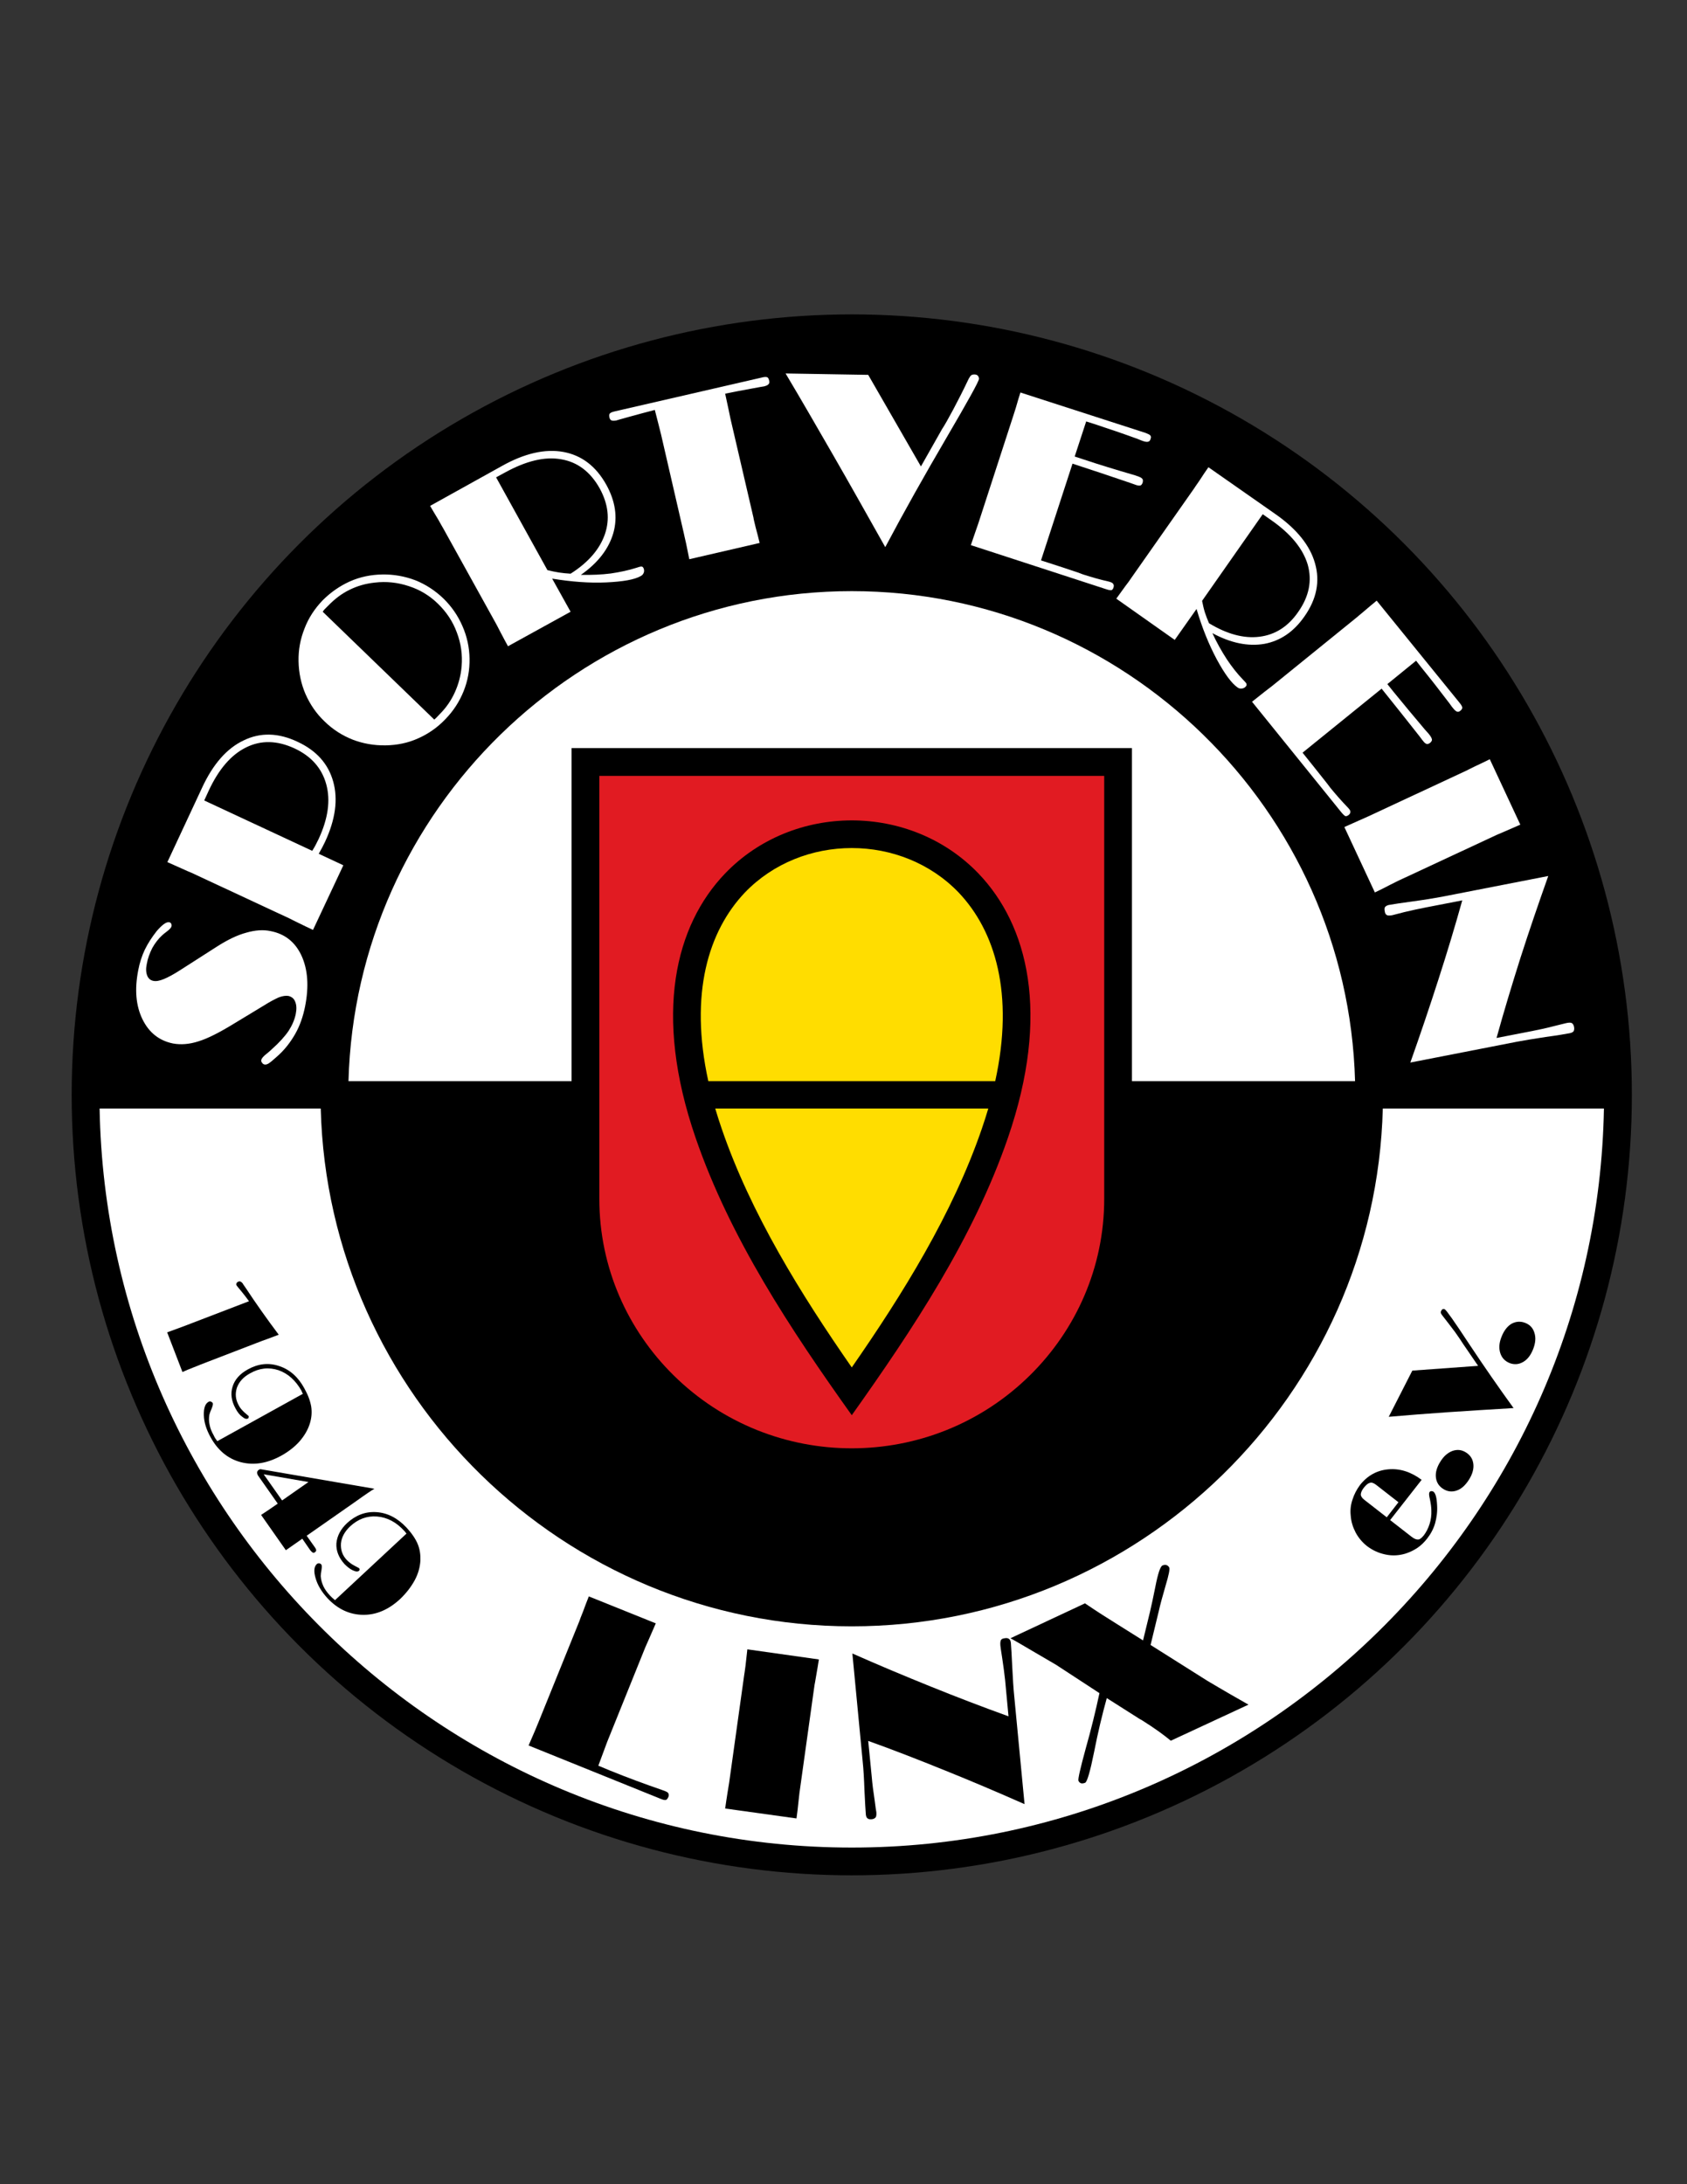 <svg enable-background="new 0 0 612 792" viewBox="0 0 612 792" xmlns="http://www.w3.org/2000/svg"><rect x="0" y="0" width="612" height="792" fill="#333333" stroke="none"/><circle cx="309" cy="397" r="283"/><path d="m217.422 281.342v153.396c0 24.871 10.279 47.514 26.884 63.903 35.797 35.366 93.591 35.366 129.388 0 16.604-16.389 26.884-39.032 26.884-63.903v-153.396z" fill="#e11b22"/><g fill="#fff"><path d="m309 214.347c98.91 0 179.921 79.358 182.581 177.693h-80.94v-120.762h-203.283v120.762h-80.939c2.66-98.334 83.671-177.693 182.581-177.693z"/><path d="m581.865 401.96c-2.66 148.077-124.213 267.977-272.865 267.977s-270.205-119.9-272.865-267.977h80.221c2.659 103.87 88.199 187.756 192.644 187.756 104.444 0 189.984-83.886 192.644-187.756z"/><path d="m95.653 364.653-10.926 6.613c-5.176 3.163-9.417 5.32-12.723 6.326-3.307 1.078-6.397 1.294-9.201.791-5.032-1.006-8.77-3.954-11.142-8.842s-2.875-10.782-1.509-17.755c.503-2.659 1.294-5.103 2.372-7.404 1.078-2.229 2.516-4.457 4.313-6.757.935-1.078 1.797-1.941 2.588-2.516s1.438-.791 1.941-.719c.288.072.575.215.719.503.143.288.215.576.143.935-.072.503-.647 1.15-1.797 2.013-.647.503-1.15.862-1.51 1.222-1.438 1.293-2.659 2.875-3.666 4.672-.935 1.869-1.653 3.738-2.013 5.822-.359 1.654-.287 3.019.144 4.169.431 1.079 1.15 1.725 2.228 1.941 1.007.215 2.229 0 3.81-.647s3.594-1.725 6.038-3.307l13.586-8.698c3.666-2.3 7.045-3.953 10.279-4.816 3.235-.935 6.182-1.15 8.842-.575 5.175 1.006 8.914 3.954 11.213 8.913 2.3 5.032 2.732 11.142 1.294 18.402-.719 3.594-1.869 6.972-3.594 9.991s-3.882 5.823-6.613 8.195c-1.366 1.222-2.3 2.013-2.947 2.444-.575.359-1.078.503-1.509.432-.432-.072-.719-.288-.935-.647-.288-.287-.36-.647-.288-1.006.144-.646.79-1.366 2.085-2.372.79-.647 1.366-1.15 1.797-1.581 2.66-2.372 4.672-4.601 6.038-6.613 1.294-2.013 2.156-4.026 2.587-6.11.359-1.797.288-3.306-.215-4.457-.432-1.15-1.294-1.797-2.444-2.084-.935-.144-2.085 0-3.45.503-1.293.576-3.163 1.51-5.535 3.019z"/><path d="m113.265 308.513c.503-.79.935-1.51 1.294-2.228.359-.719.719-1.438 1.078-2.157 3.378-7.332 4.313-13.874 2.731-19.696-1.582-5.823-5.391-10.207-11.573-13.082-6.254-2.876-12.077-3.019-17.468-.359-5.462 2.66-9.991 7.907-13.657 15.814l-1.582 3.45zm.287 28.681c-1.582-.719-3.307-1.581-5.247-2.516-1.869-.935-2.947-1.438-3.163-1.582l-35.797-16.676c-.288-.071-1.366-.575-3.307-1.438-1.941-.862-3.666-1.653-5.319-2.372l12.579-26.956c3.954-8.554 8.985-14.305 15.095-17.18 6.038-2.947 12.579-2.803 19.552.503 6.829 3.163 11.142 7.979 12.938 14.448 1.797 6.469.791 13.73-2.947 21.78-.359.719-.719 1.438-1.078 2.157-.432.719-.79 1.438-1.222 2.228l8.914 4.169z"/><path d="m157.544 260.927c.216-.215.503-.432.791-.719.288-.288.647-.719 1.222-1.294 2.372-2.372 4.169-5.032 5.462-7.907 1.294-2.875 2.157-5.966 2.444-9.345.359-4.241-.216-8.338-1.725-12.292-1.438-3.954-3.738-7.404-6.829-10.423-3.02-2.947-6.542-5.104-10.567-6.398-4.097-1.366-8.194-1.797-12.435-1.293-3.307.359-6.326 1.222-9.201 2.66-2.804 1.366-5.319 3.306-7.691 5.75-.575.575-1.006 1.007-1.294 1.294-.215.288-.503.575-.647.863zm-39.823.647c-3.019-2.876-5.247-6.182-6.901-9.92-1.581-3.666-2.444-7.691-2.516-11.933-.072-4.097.647-7.979 2.156-11.788 1.438-3.81 3.666-7.188 6.542-10.207 2.947-2.947 6.253-5.248 9.919-6.901 3.738-1.653 7.62-2.444 11.788-2.516 4.097-.071 8.123.647 11.933 2.085 3.809 1.51 7.188 3.738 10.207 6.613 2.947 2.876 5.247 6.183 6.901 9.992 1.653 3.737 2.516 7.691 2.587 11.789.072 4.169-.646 8.123-2.156 11.86-1.509 3.738-3.666 7.116-6.613 10.135-2.875 3.019-6.182 5.319-9.92 6.973-3.665 1.653-7.619 2.444-11.716 2.516-4.241.072-8.267-.647-12.004-2.085-3.809-1.509-7.188-3.665-10.207-6.613z"/><path d="m179.971 173.087 18.618 33.641c1.438.36 2.803.647 4.169.863 1.438.215 2.803.359 4.241.431 6.47-4.097 10.567-8.913 12.436-14.304 1.869-5.463 1.222-10.926-1.869-16.605-3.379-6.038-8.051-9.56-13.945-10.566-5.966-1.078-12.724.575-20.343 4.744zm4.313 61.244c-.862-1.509-1.725-3.234-2.732-5.104-.934-1.869-1.509-2.875-1.653-3.163l-19.121-34.504c-.144-.288-.791-1.294-1.797-3.163-1.079-1.797-2.084-3.45-2.948-4.96l26.021-14.448c8.195-4.601 15.671-6.326 22.355-5.104 6.613 1.222 11.789 5.175 15.527 11.861 3.307 5.966 4.169 11.788 2.587 17.467-1.653 5.751-5.535 10.855-11.789 15.239 3.882.072 7.476-.072 10.854-.503 3.379-.503 6.398-1.15 9.129-2.013 1.006-.359 1.653-.503 1.94-.503.288 0 .575.144.719.432.288.503.359 1.078.215 1.653-.215.647-.575 1.078-1.15 1.366-2.229 1.293-6.398 2.013-12.436 2.3-6.11.288-12.651-.216-19.696-1.366l6.685 12.004z"/><path d="m250.057 202.774c-.36-1.725-.719-3.666-1.15-5.679-.503-2.085-.719-3.234-.791-3.522l-8.266-35.87c-.072-.287-.359-1.438-.862-3.45-.503-2.013-1.007-3.882-1.438-5.607-3.019.791-6.038 1.582-9.129 2.444-3.091.863-4.672 1.294-4.816 1.366-.791.144-1.366.144-1.726 0-.431-.144-.646-.503-.79-1.078-.144-.647-.144-1.078.144-1.438.215-.288.862-.575 1.869-.791l53.121-12.22c1.006-.288 1.725-.288 2.085-.144.359.144.575.575.719 1.222.144.575.072 1.006-.216 1.294-.288.36-.79.575-1.581.791-.144 0-1.726.288-4.816.862-3.163.575-6.253 1.15-9.345 1.797.36 1.725.791 3.594 1.222 5.679.432 2.013.647 3.163.719 3.45l8.338 35.869c0 .288.288 1.438.791 3.522.575 2.013 1.006 3.882 1.438 5.607z"/><path d="m321.148 198.39c-6.757-12.004-13.011-23.146-18.977-33.497s-11.645-20.199-17.18-29.472l29.975.503 19.121 33.21 7.691-13.586c.934-1.366 2.229-3.738 4.025-7.044 1.797-3.378 3.666-7.044 5.607-11.142.359-.647.647-1.078.934-1.294s.719-.288 1.15-.288c.503 0 .935.144 1.222.431.288.359.431.719.431 1.15 0 .863-3.954 7.979-11.86 21.493-7.907 13.514-15.31 26.669-22.139 39.536z"/><path d="m401.225 213.629-49.023-15.958c.575-1.653 1.15-3.45 1.869-5.463.718-2.013 1.078-3.163 1.15-3.378l12.22-37.595c.072-.215.431-1.366 1.078-3.378.575-2.085 1.15-3.882 1.654-5.535l45.429 14.664c.934.36 1.509.647 1.725.935s.288.719.072 1.222c-.143.575-.431.934-.862 1.006-.36.144-1.007.072-1.869-.216-.288-.072-.935-.359-2.013-.79-5.319-1.941-10.638-3.738-15.886-5.463l-2.731-.863-4.169 12.723 3.522 1.15c5.607 1.869 11.286 3.594 16.964 5.247 1.078.288 1.725.503 1.869.575 1.15.359 1.869.719 2.156 1.078.288.288.288.791.144 1.438-.215.503-.432.863-.791 1.006-.359.072-.862.072-1.509-.144-.216-.072-1.006-.36-2.229-.79-6.9-2.372-13.873-4.673-20.917-6.973l-11.429 35.079c4.241 1.365 8.697 2.803 13.37 4.385 1.15.431 1.869.718 2.156.79 2.947.935 5.895 1.797 8.842 2.444.503.144.862.216.935.288.431.144.79.359.935.719.215.287.215.718.071 1.15-.144.575-.431.862-.719 1.006-.361.072-1.008 0-2.014-.359z"/><path d="m458.083 186.458-21.996 31.412c.288 1.438.575 2.804 1.006 4.169.432 1.294.935 2.66 1.51 3.954 6.541 3.954 12.651 5.607 18.33 4.889 5.679-.719 10.352-3.667 14.017-8.985 3.954-5.607 5.103-11.358 3.451-17.18-1.725-5.751-6.11-11.142-13.227-16.103zm-53.121 30.621c1.006-1.366 2.157-2.947 3.378-4.672 1.294-1.653 1.941-2.66 2.085-2.875l22.714-32.347c.144-.215.791-1.222 2.013-2.947 1.15-1.797 2.228-3.379 3.234-4.816l24.368 17.036c7.691 5.391 12.507 11.357 14.305 17.827 1.869 6.541.575 12.939-3.809 19.192-3.882 5.607-8.77 8.914-14.592 9.992-5.895 1.006-12.148-.288-18.833-3.882 1.582 3.45 3.378 6.613 5.247 9.488 1.869 2.804 3.81 5.248 5.823 7.333.718.718 1.15 1.222 1.294 1.509.072.288.072.575-.072.791-.359.503-.863.863-1.438.935-.647.143-1.221 0-1.725-.36-2.156-1.509-4.672-4.888-7.547-10.208-2.876-5.391-5.32-11.429-7.333-18.258l-7.907 11.214z"/><path d="m486.621 294.568-32.418-40.11c1.365-1.079 2.875-2.301 4.528-3.595 1.654-1.294 2.588-2.013 2.804-2.156l30.694-24.871c.215-.216 1.15-.935 2.732-2.3 1.653-1.366 3.091-2.66 4.457-3.738l30.119 37.091c.575.719.934 1.294.934 1.725 0 .359-.216.719-.647 1.078s-.862.503-1.222.359c-.432-.144-.863-.503-1.438-1.222-.216-.216-.647-.791-1.294-1.726-3.45-4.528-6.9-8.985-10.351-13.226l-1.797-2.3-10.423 8.482 2.3 2.875c3.738 4.601 7.548 9.129 11.357 13.657.719.791 1.15 1.294 1.294 1.438.791.934 1.15 1.653 1.222 2.085.072.431-.216.862-.719 1.293-.431.288-.791.432-1.15.359-.359-.072-.791-.359-1.222-.935-.144-.144-.647-.79-1.438-1.869-4.457-5.679-9.057-11.429-13.729-17.251l-28.681 23.218c2.804 3.45 5.679 7.116 8.77 10.998.79 1.006 1.222 1.581 1.365 1.797 2.013 2.444 4.025 4.744 6.11 6.9.359.359.575.647.647.719.288.359.503.718.432 1.15 0 .359-.215.719-.575 1.006-.431.36-.862.504-1.222.431-.289-.14-.792-.571-1.439-1.362z"/><path d="m487.699 299.887c1.582-.719 3.379-1.509 5.319-2.372 1.869-.862 3.019-1.294 3.234-1.438l35.798-16.677c.215-.144 1.294-.647 3.163-1.582 1.869-.862 3.666-1.725 5.247-2.516l11.07 23.721c-1.797.79-3.666 1.582-5.607 2.444-1.869.791-2.876 1.222-3.019 1.293l-35.798 16.677c-.072.072-1.078.503-2.875 1.438-1.869 1.006-3.666 1.869-5.463 2.731z"/><path d="m530.469 326.484-13.011 2.516c-2.587.503-5.247 1.079-7.979 1.725-2.803.719-4.241 1.079-4.457 1.15-.935.144-1.582.144-1.94-.072-.359-.216-.647-.647-.719-1.294-.144-.718-.144-1.222.072-1.581.288-.359.718-.647 1.438-.791 1.582-.287 4.457-.718 8.698-1.294 4.241-.575 7.691-1.15 10.423-1.653l38.673-7.548c-3.522 9.92-6.901 19.768-10.064 29.616-3.091 9.776-6.038 19.48-8.698 29.112l12.938-2.516c2.588-.503 5.247-1.078 7.979-1.797 2.731-.647 4.241-1.079 4.385-1.079.935-.215 1.653-.215 2.013 0 .359.216.647.647.791 1.294.144.719.071 1.294-.144 1.653-.288.359-.719.575-1.438.719-1.51.288-4.385.791-8.698 1.366-4.241.647-7.763 1.222-10.423 1.725l-38.672 7.547c3.666-10.351 7.044-20.342 10.207-30.19 3.163-9.776 6.038-19.335 8.626-28.608z"/></g><path d="m191.76 632.917c.718-1.653 1.438-3.379 2.3-5.319.791-1.941 1.294-3.091 1.365-3.307l14.808-36.588c.072-.288.503-1.438 1.293-3.378.719-2.013 1.438-3.81 2.085-5.463l24.296 9.776c-.791 1.869-1.654 3.738-2.444 5.607-.862 1.94-1.294 2.947-1.366 3.09l-13.801 34.216c-.072.143-.432 1.15-1.15 3.091-.719 1.941-1.438 3.81-2.085 5.606l4.313 1.797c6.397 2.588 12.651 4.888 18.689 6.973.863.288 1.366.503 1.51.575.503.215.791.431.935.791.144.359.144.791-.072 1.294-.287.575-.575.935-.934 1.006-.431.072-1.006-.072-1.869-.432z"/><path d="m263.067 655.776c.216-1.797.575-3.665.863-5.75.359-2.084.503-3.235.575-3.522l5.463-39.104c.072-.288.215-1.438.503-3.522.216-2.085.432-4.025.647-5.822l25.95 3.666c-.288 1.94-.647 3.953-1.006 6.038-.359 2.013-.503 3.091-.575 3.235l-5.463 39.104c0 .072-.144 1.222-.359 3.235-.215 2.085-.432 4.097-.719 6.038z"/><path d="m314.966 631.264 1.294 13.154c.215 2.588.575 5.32 1.006 8.122.359 2.804.575 4.313.647 4.529.072.863 0 1.51-.215 1.869-.288.359-.719.647-1.366.718-.718.072-1.293 0-1.581-.287-.359-.216-.575-.719-.647-1.438-.144-1.582-.288-4.457-.503-8.77-.144-4.241-.359-7.763-.647-10.495l-3.738-39.104c9.561 4.241 19.049 8.194 28.466 12.004 9.416 3.81 18.833 7.404 28.177 10.782l-1.222-13.082c-.288-2.588-.647-5.319-1.078-8.123-.432-2.731-.647-4.241-.647-4.456-.072-.935 0-1.582.215-2.013.216-.359.719-.575 1.366-.646.718-.144 1.293 0 1.581.288.359.215.575.719.647 1.438.144 1.51.288 4.456.503 8.77.215 4.313.431 7.835.719 10.567l3.738 39.104c-9.92-4.385-19.552-8.482-29.041-12.292-9.416-3.81-18.617-7.404-27.674-10.639z"/><path d="m398.852 613.94-15.742-10.279c-.719-.431-3.522-2.084-8.482-4.959-3.307-1.941-5.966-3.523-8.051-4.672l27.027-12.651c2.085 1.438 4.097 2.732 5.966 3.954 1.941 1.222 3.738 2.372 5.463 3.45l9.632 6.038 2.516-10.351c.575-2.444 1.222-5.463 1.94-9.057.935-4.816 1.797-7.404 2.588-7.763.575-.216 1.006-.288 1.438-.143.431.143.791.431 1.006.862.288.575-.144 2.732-1.293 6.542-1.079 3.738-1.941 6.829-2.516 9.417l-2.947 12.148 20.63 13.011c.719.431 2.085 1.222 4.025 2.372 1.941 1.15 5.535 3.235 10.855 6.254l-28.178 13.082c-2.66-2.228-6.182-4.744-10.423-7.404-.36-.216-.647-.359-.791-.432l-12.004-7.619c-1.653 5.966-3.235 12.507-4.601 19.552-1.438 7.116-2.516 10.782-3.234 11.142-.503.215-1.007.287-1.438.215-.432-.144-.791-.432-1.007-.935-.215-.575.647-4.385 2.588-11.501 2.014-7.118 3.668-13.875 5.033-20.273z"/><path d="m60.647 483.115c1.366-.503 3.091-1.15 5.104-1.869s3.163-1.222 3.594-1.366l20.989-8.051c-.934-1.294-1.94-2.588-2.947-3.81s-1.581-1.869-1.581-1.941c-.144-.287-.072-.575 0-.79.144-.287.432-.503.719-.575.288-.144.503-.144.719 0 .216.071.503.288.791.647.072.143.359.646 1.006 1.509 3.738 5.678 7.764 11.358 12.077 17.108-1.366.503-2.731 1.006-4.026 1.51-1.293.431-2.587.935-3.881 1.438l-18.114 6.973c-1.725.646-3.306 1.293-4.744 1.869-1.51.575-2.875 1.15-4.169 1.726z"/><path d="m78.833 522.578 31.053-17.18c-.072-.072-.144-.288-.288-.503-.072-.216-.143-.432-.216-.575-2.156-3.81-4.888-6.254-8.338-7.476-3.522-1.15-6.972-.791-10.351 1.15-2.372 1.294-3.954 3.019-4.744 5.176-.719 2.228-.504 4.313.647 6.397.503 1.007 1.293 1.869 2.156 2.66.935.79 1.366 1.15 1.438 1.222.071.144.071.359 0 .503 0 .216-.072.359-.216.359-.503.36-1.222.144-2.085-.575-.935-.647-1.725-1.653-2.444-3.019-1.509-2.732-1.868-5.392-1.078-7.907.79-2.588 2.66-4.673 5.535-6.254 3.737-2.084 7.547-2.516 11.357-1.222 3.81 1.222 6.901 3.954 9.129 8.051 1.365 2.444 2.156 4.6 2.516 6.685.288 2.013.144 4.026-.503 6.11-.719 2.3-1.941 4.385-3.737 6.469-1.797 2.013-4.026 3.738-6.613 5.176-5.104 2.803-9.92 3.594-14.664 2.372-4.672-1.222-8.338-4.241-10.998-9.057-1.509-2.732-2.372-5.391-2.444-7.979-.072-2.587.503-4.169 1.653-4.816.288-.216.575-.216.863-.144.288.144.575.287.719.575s0 .934-.359 1.869c-.431.935-.719 1.726-.862 2.301-.216 1.222-.216 2.444.072 3.666.216 1.222.719 2.516 1.51 3.882.143.359.359.719.575 1.079.214.359.501.646.717 1.005z"/><path d="m102.339 544.071 9.56-6.685-16.246-2.804zm-7.62 5.248c.719-.504 1.51-1.007 2.372-1.581.935-.648 1.438-.935 1.582-1.078l2.085-1.438-7.117-10.135c-.287-.431-.359-.79-.359-1.222.072-.359.216-.647.575-.863.144-.144.288-.215.432-.215.143-.072.359-.072.503 0l41.044 7.044c-.647.359-1.438.863-2.372 1.509-.935.647-2.516 1.725-4.816 3.378l-17.395 12.148 2.803 3.954c.432.575.647 1.007.647 1.294s-.144.503-.431.718c-.287.216-.575.288-.791.144-.287-.144-.575-.432-.935-.862l-2.875-4.169-5.966 4.169z"/><path d="m121.531 580.228 25.95-24.153c-.144-.144-.288-.287-.431-.503-.144-.216-.288-.359-.359-.432-2.947-3.234-6.254-4.959-9.92-5.247s-6.901.935-9.776 3.594c-1.94 1.869-3.091 3.882-3.307 6.182-.144 2.3.503 4.313 2.157 6.038.791.791 1.725 1.51 2.731 2.013 1.078.575 1.653.863 1.725.935s.143.288.143.431c0 .216-.072.359-.143.432-.432.431-1.15.431-2.229-.072-1.006-.431-2.013-1.222-3.091-2.3-2.084-2.3-3.091-4.816-2.947-7.476.215-2.66 1.509-5.176 3.881-7.404 3.163-2.875 6.685-4.241 10.71-3.954s7.619 2.157 10.854 5.607c1.869 2.012 3.235 4.025 4.026 5.894s1.078 3.882 1.006 6.038c-.143 2.372-.79 4.816-2.084 7.188-1.293 2.372-3.019 4.6-5.175 6.685-4.241 3.953-8.77 5.894-13.586 5.822-4.888-.072-9.201-2.085-12.939-6.109-2.085-2.301-3.522-4.673-4.241-7.188-.719-2.444-.575-4.169.431-5.104.216-.216.503-.288.79-.288.288 0 .575.144.791.359.288.288.288.934.144 1.94-.216 1.007-.287 1.797-.287 2.372.071 1.294.431 2.444.934 3.594.503 1.078 1.294 2.228 2.373 3.379.287.287.575.575.862.862.36.29.648.577 1.007.865z"/><path d="m503.082 550.181 4.241-5.463-8.123-6.326c-.863-.647-1.582-.934-2.229-.718-.647.144-1.366.718-2.228 1.797-.719.935-1.078 1.797-1.078 2.444 0 .575.432 1.294 1.294 1.941zm1.222 1.006 7.763 6.039c1.006.791 1.797 1.078 2.444 1.006.575 0 1.222-.575 2.013-1.509.863-1.15 1.582-2.517 2.085-4.098.504-1.581.719-3.235.647-4.888 0-1.222-.215-2.588-.503-4.025-.359-1.438-.431-2.301-.144-2.66.144-.215.36-.359.647-.359.288 0 .575.071.791.215.359.288.647.863.863 1.581.215.791.359 1.869.431 3.306.144 2.301-.143 4.457-.719 6.542-.575 2.012-1.581 3.881-2.875 5.535-1.006 1.294-2.157 2.444-3.523 3.378-1.294.863-2.731 1.581-4.313 2.084-2.372.719-4.745.863-7.188.359-2.516-.503-4.745-1.51-6.829-3.091-1.726-1.366-3.091-3.019-4.098-4.888-1.006-1.94-1.653-3.954-1.797-6.182-.216-1.941 0-3.882.647-5.751.575-1.868 1.51-3.665 2.731-5.319 2.732-3.45 6.182-5.319 10.279-5.679s8.123.862 12.076 3.81z"/><path d="m523.568 539.902c-1.582-1.006-2.444-2.372-2.66-4.169s.359-3.737 1.581-5.679c1.222-2.013 2.732-3.307 4.457-3.953 1.726-.575 3.307-.432 4.888.575 1.582 1.006 2.444 2.372 2.66 4.169s-.359 3.738-1.581 5.679c-1.294 2.013-2.731 3.378-4.456 3.953-1.654.575-3.308.431-4.889-.575z"/><path d="m549.086 510.574c-8.554.503-16.533 1.006-24.009 1.509-7.404.503-14.52 1.078-21.277 1.653l8.554-16.749 23.865-1.725-5.463-7.979c-.575-.935-1.509-2.3-2.875-4.241-1.438-1.94-3.019-3.954-4.744-6.182-.288-.359-.431-.647-.431-.863-.072-.215 0-.503.143-.719.144-.288.288-.503.575-.575.215-.072.503-.072.719.072.503.215 3.45 4.384 8.841 12.579 5.392 8.125 10.783 15.888 16.102 23.22z"/><path d="m547.649 494.257c-1.725-.719-2.804-1.869-3.379-3.594-.575-1.797-.431-3.738.432-5.895.862-2.228 2.084-3.81 3.594-4.744 1.581-.863 3.234-1.006 4.959-.359s2.875 1.868 3.379 3.593c.575 1.726.431 3.667-.432 5.895s-2.084 3.81-3.594 4.672c-1.581.935-3.235 1.078-4.959.432z"/><path d="m309 513.162c-22.14-31.053-44.136-64.191-56.644-100.563-15.526-45.07-7.26-77.129 10.639-95.819 24.656-25.733 67.354-25.733 92.01 0 17.898 18.69 26.165 50.749 10.638 95.819-12.507 36.372-34.575 69.509-56.643 100.563z"/><path d="m361.042 392.04c6.973-31.772-.072-54.487-13.226-68.36-20.702-21.565-56.931-21.565-77.633 0-13.154 13.874-20.199 36.588-13.226 68.36z" fill="#fd0"/><path d="m309 495.838c18.474-26.596 36.588-55.709 47.155-86.474.862-2.516 1.653-4.961 2.372-7.404h-99.054c.719 2.444 1.51 4.888 2.372 7.404 10.567 30.765 28.681 59.878 47.155 86.474z" fill="#fd0"/></svg>